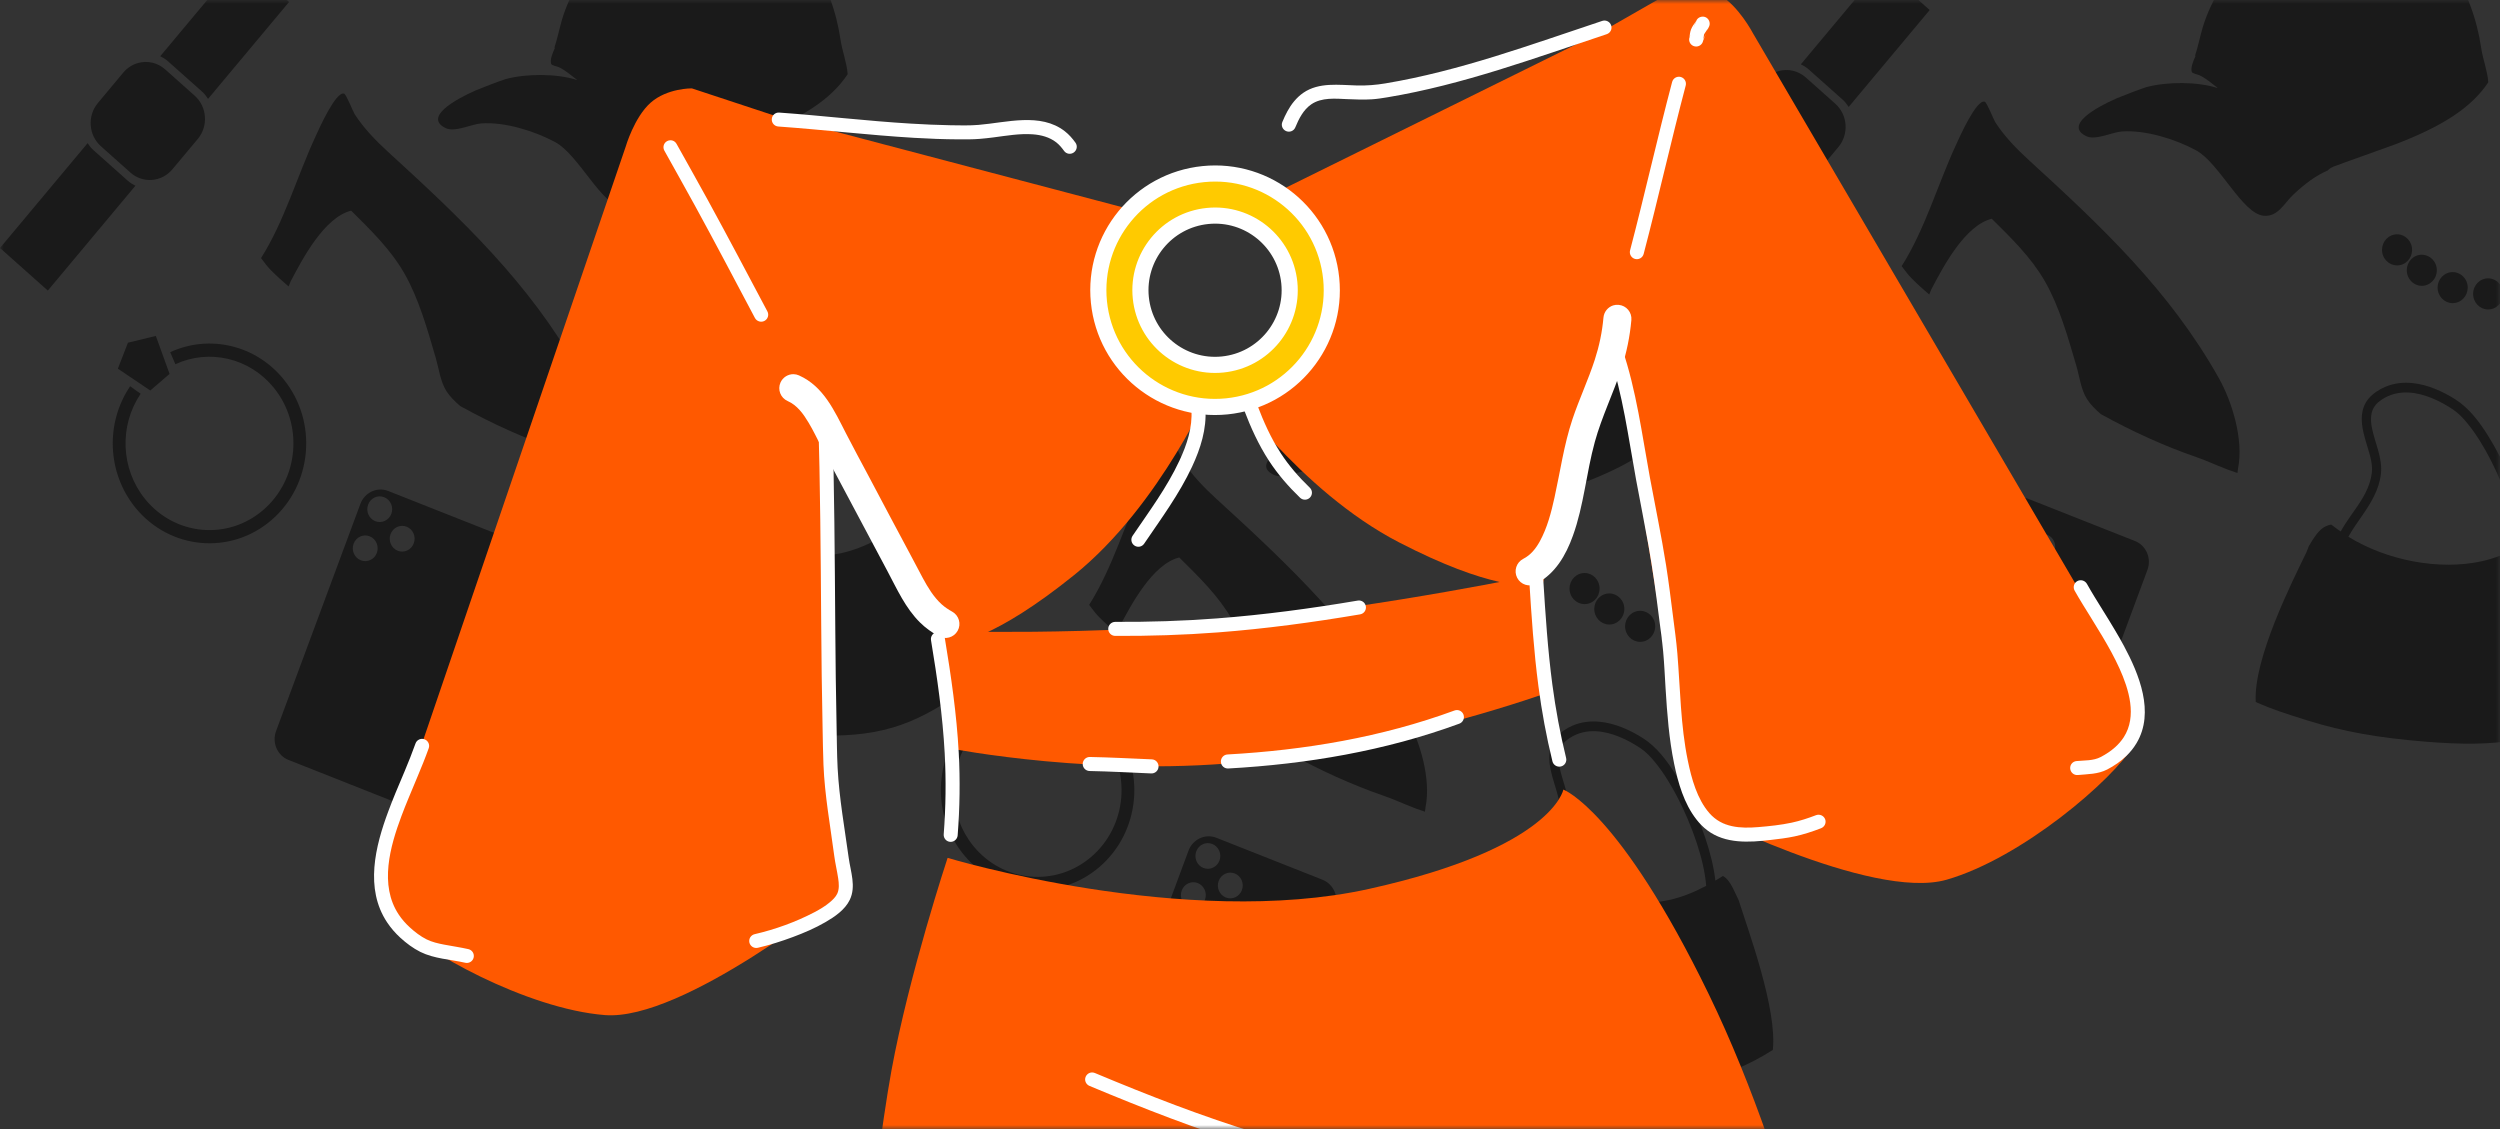<svg width="310" height="140" viewBox="0 0 310 140" fill="none" xmlns="http://www.w3.org/2000/svg">
<rect x="0" y="0" width="310" height="140" fill="#333333" stroke="none"/>
<g clip-path="url(#clip0_1280_10692)">
<mask id="mask0_1280_10692" style="mask-type:luminance" maskUnits="userSpaceOnUse" x="0" y="0" width="310" height="140">
<path d="M310 0H0V140H310V0Z" fill="white"/>
</mask>
<g mask="url(#mask0_1280_10692)">
<path d="M42.671 11.613C41.638 11.265 39.516 16.078 39.149 16.87C36.863 21.795 35.265 27.437 32.368 32.002C32.901 32.725 33.212 33.115 33.583 33.494C34.252 34.178 34.997 34.84 35.787 35.524C35.856 35.35 35.979 35.012 36.033 34.909C37.527 32.059 40.203 26.958 43.541 26.123C45.95 28.52 48.401 30.874 50.128 33.877C51.93 37.011 53.004 40.872 54.028 44.36C54.425 45.715 54.599 47.324 55.374 48.525C55.794 49.175 56.401 49.775 57.063 50.349C61.017 52.528 64.921 54.306 68.921 55.688C69.588 55.918 70.106 56.127 71.263 56.611C71.373 56.657 71.426 56.68 71.487 56.706C72.543 57.147 73.322 57.439 74.005 57.652C74.027 57.484 74.066 57.155 74.079 57.089C74.785 53.613 73.397 48.912 71.703 45.893C65.621 35.056 57.144 27.076 48.146 18.857C46.624 17.468 45.114 15.916 43.983 14.166C43.767 13.832 42.95 11.707 42.671 11.613Z" fill="#1A1A1A"/>
<path d="M86.664 -10C83.011 -9.944 79.197 -8.877 76.12 -6.898C73.09 -4.947 70.685 -0.98 69.669 2.497C69.382 3.483 69.128 4.739 68.746 5.913C68.769 5.915 68.792 5.919 68.815 5.921C68.501 6.628 68.18 7.409 68.341 7.905C68.415 8.13 69.077 8.233 69.255 8.313C70.026 8.657 70.791 9.315 71.472 9.838C71.501 9.861 71.518 9.896 71.546 9.919C69.065 9.116 65.29 9.104 62.674 9.814C61.432 10.234 60.218 10.714 59.016 11.197C56.397 12.346 52.509 14.55 55.265 15.888C56.403 16.44 58.488 15.386 59.665 15.303C62.605 15.096 66.277 16.242 68.855 17.629C71.774 19.2 74.605 25.525 77.27 25.753C79.044 25.905 79.778 24.218 80.961 23.107C82.391 21.764 83.706 20.787 85.215 20.128C85.379 19.955 85.575 19.807 85.809 19.715C85.836 19.704 85.832 19.695 85.859 19.684C87.13 19.186 92.308 17.378 93.465 16.939C99.263 14.739 102.995 12.405 105.112 9.2C105.008 7.78 104.436 6.331 104.232 4.959C103.712 1.458 102.487 -2.146 100.365 -5C99.76 -5.553 98.969 -6.343 98.398 -6.774C97.165 -7.702 95.68 -8.235 93.091 -8.804C92.828 -8.862 91.035 -9.248 90.614 -9.346C89.23 -9.668 87.943 -9.846 86.664 -10Z" fill="#1A1A1A"/>
<path d="M93.459 28.086C92.446 28.28 91.776 29.289 91.965 30.335C92.152 31.381 93.13 32.072 94.143 31.878C95.156 31.683 95.819 30.676 95.63 29.63C95.442 28.584 94.472 27.891 93.459 28.086ZM121.783 22.642C120.77 22.836 120.1 23.845 120.288 24.891C120.477 25.937 121.454 26.628 122.468 26.434C123.48 26.239 124.143 25.232 123.955 24.186C123.767 23.14 122.796 22.447 121.783 22.642ZM96.522 30.618C95.508 30.813 94.846 31.82 95.034 32.866C95.222 33.912 96.192 34.605 97.205 34.41C98.219 34.215 98.889 33.207 98.7 32.161C98.511 31.115 97.535 30.423 96.522 30.618ZM119.802 26.143C118.788 26.338 118.118 27.347 118.307 28.393C118.496 29.438 119.472 30.13 120.485 29.936C121.499 29.741 122.169 28.732 121.98 27.686C121.791 26.641 120.815 25.949 119.802 26.143ZM100.351 32.773C99.338 32.967 98.666 33.969 98.855 35.014C99.044 36.06 100.021 36.752 101.034 36.557C102.047 36.363 102.718 35.354 102.529 34.308C102.34 33.263 101.364 32.578 100.351 32.773ZM116.98 29.576C115.966 29.771 115.302 30.771 115.491 31.817C115.679 32.863 116.649 33.556 117.662 33.361C118.676 33.167 119.346 32.158 119.157 31.112C118.968 30.066 117.993 29.382 116.98 29.576ZM104.745 33.548C103.733 33.743 103.069 34.75 103.258 35.796C103.446 36.841 104.417 37.535 105.429 37.34C106.442 37.145 107.113 36.137 106.924 35.091C106.736 34.045 105.759 33.353 104.745 33.548ZM113.15 31.932C112.137 32.127 111.466 33.136 111.655 34.182C111.844 35.227 112.821 35.919 113.834 35.725C114.847 35.53 115.511 34.523 115.322 33.477C115.133 32.431 114.163 31.738 113.15 31.932ZM108.886 32.916C107.873 33.11 107.21 34.117 107.399 35.163C107.587 36.209 108.557 36.902 109.57 36.708C110.583 36.513 111.253 35.504 111.064 34.459C110.876 33.413 109.899 32.721 108.886 32.916Z" fill="#1A1A1A"/>
<path d="M95.686 46.498C94.55 46.387 93.408 46.51 92.322 46.973C91.945 47.134 91.579 47.335 91.239 47.568C90.882 47.811 90.549 48.089 90.269 48.425C89.231 49.67 89.297 51.228 89.655 52.735C89.858 53.585 90.142 54.412 90.377 55.253C90.543 55.848 90.686 56.469 90.695 57.091C90.702 57.498 90.636 57.907 90.548 58.302C90.164 60.026 89.091 61.479 88.103 62.883C87.64 63.541 87.198 64.206 86.807 64.901C86.409 64.621 85.999 64.349 85.633 64.044C84.666 64.224 84.07 64.773 83.287 66.013C83.199 66.153 83.049 66.403 82.853 66.727C82.759 66.967 82.632 67.331 82.557 67.486C80.817 71.081 75.962 80.689 76.275 86.045C76.368 86.087 76.45 86.131 76.545 86.172C78.198 86.891 79.6 87.371 82.69 88.337C87.188 89.743 91.609 90.504 97.267 90.963C106.437 91.706 111.208 90.936 117.143 87.193C117.692 82.076 114.085 72.371 112.902 68.613C112.644 68.064 112.316 67.361 112.178 67.095C111.783 66.335 111.426 65.877 110.957 65.622C110.641 65.828 110.332 66.008 110.018 66.196C109.918 65.339 109.764 64.487 109.564 63.651C109.11 61.766 108.474 59.928 107.722 58.15C106.974 56.379 106.102 54.657 105.084 53.034C103.999 51.303 102.747 49.62 101.027 48.525C99.454 47.524 97.579 46.684 95.686 46.498ZM95.244 47.674C97.19 47.779 99.173 48.735 100.746 49.786C101.418 50.234 101.99 50.853 102.506 51.476C103.085 52.177 103.603 52.924 104.086 53.697C105.066 55.266 105.899 56.937 106.621 58.646C107.377 60.437 108.022 62.288 108.458 64.191C108.657 65.062 108.806 65.949 108.88 66.842C107.35 67.657 105.835 68.26 104.278 68.6C98.993 69.753 92.523 68.495 87.76 65.556C88.258 64.667 88.855 63.827 89.438 62.988C90.531 61.414 91.57 59.739 91.796 57.771C92.024 55.788 91.056 53.957 90.683 52.061C90.489 51.075 90.472 50.006 91.145 49.203C91.357 48.952 91.608 48.751 91.877 48.568C92.924 47.858 94.076 47.612 95.244 47.674Z" fill="#1A1A1A"/>
<path d="M48.148 60.885C46.765 60.338 45.217 61.057 44.687 62.484L34.231 90.655C33.701 92.082 34.388 93.685 35.77 94.232L48.928 99.437C50.312 99.983 51.859 99.264 52.389 97.837L62.846 69.666C63.376 68.239 62.69 66.636 61.307 66.09L48.148 60.885ZM47.636 61.654C48.432 61.969 48.835 62.885 48.529 63.707C48.224 64.529 47.329 64.941 46.533 64.626C45.736 64.311 45.345 63.39 45.649 62.568C45.954 61.746 46.84 61.339 47.636 61.654ZM50.425 65.312C51.222 65.626 51.614 66.548 51.309 67.37C51.004 68.191 50.115 68.607 49.319 68.292C48.524 67.977 48.123 67.053 48.429 66.231C48.734 65.409 49.63 64.997 50.425 65.312ZM45.837 66.501C46.633 66.816 47.033 67.74 46.727 68.562C46.422 69.384 45.53 69.788 44.734 69.473C43.938 69.158 43.542 68.245 43.847 67.423C44.153 66.601 45.041 66.186 45.837 66.501Z" fill="#1A1A1A"/>
<path d="M29.911 -5.04L19.867 6.975C20.203 7.14 20.533 7.333 20.828 7.596L25.06 11.364C25.355 11.627 25.59 11.942 25.799 12.261L35.843 0.246L29.911 -5.04ZM17.111 7.814C16.426 8.006 15.786 8.404 15.287 9.001L12.135 12.776C10.806 14.367 10.976 16.768 12.517 18.14L16.176 21.401C17.718 22.773 20.041 22.59 21.371 21L24.525 17.231C25.854 15.641 25.683 13.239 24.143 11.867L20.483 8.606C19.52 7.749 18.253 7.494 17.111 7.814ZM10.863 17.753L0 30.752L5.93 36.032L16.792 23.032C16.456 22.867 16.132 22.665 15.836 22.402L11.605 18.634C11.309 18.371 11.071 18.072 10.863 17.753Z" fill="#1A1A1A"/>
<path d="M15.864 42.495L14.616 45.714L18.636 48.425L21.026 46.364L19.324 41.653L15.864 42.495ZM16.139 47.894C13.062 52.439 13.276 58.608 16.77 62.925C21.018 68.173 28.584 68.872 33.667 64.487C38.751 60.102 39.428 52.292 35.18 47.045C31.721 42.771 25.959 41.437 21.103 43.669L21.747 45.16C25.962 43.224 30.961 44.385 33.963 48.094C37.65 52.648 37.062 59.425 32.651 63.231C28.239 67.037 21.673 66.43 17.987 61.876C14.954 58.129 14.77 52.771 17.44 48.828L16.139 47.894Z" fill="#1A1A1A"/>
<path d="M246.109 12.613C245.075 12.265 242.954 17.078 242.586 17.87C240.3 22.795 238.703 28.437 235.805 33.002C236.339 33.725 236.649 34.115 237.02 34.494C237.689 35.178 238.434 35.84 239.225 36.524C239.294 36.35 239.417 36.012 239.471 35.909C240.965 33.059 243.64 27.958 246.979 27.123C249.388 29.52 251.839 31.874 253.565 34.877C255.367 38.011 256.441 41.872 257.465 45.36C257.863 46.715 258.036 48.324 258.812 49.525C259.231 50.175 259.839 50.775 260.501 51.349C264.454 53.528 268.358 55.306 272.359 56.688C273.026 56.918 273.544 57.127 274.7 57.611C274.811 57.657 274.863 57.68 274.924 57.706C275.98 58.147 276.759 58.439 277.443 58.652C277.464 58.484 277.503 58.155 277.517 58.089C278.223 54.613 276.835 49.912 275.14 46.893C269.058 36.056 260.581 28.076 251.583 19.857C250.061 18.468 248.551 16.916 247.42 15.166C247.204 14.832 246.388 12.707 246.109 12.613Z" fill="#1A1A1A"/>
<path d="M290.102 -9C286.449 -8.944 282.635 -7.877 279.558 -5.898C276.528 -3.947 274.122 0.02 273.107 3.497C272.819 4.483 272.565 5.739 272.184 6.913C272.207 6.915 272.229 6.919 272.253 6.921C271.939 7.628 271.617 8.409 271.779 8.905C271.852 9.13 272.514 9.233 272.692 9.313C273.463 9.657 274.229 10.315 274.91 10.838C274.939 10.861 274.955 10.896 274.983 10.919C272.502 10.116 268.727 10.104 266.112 10.814C264.87 11.234 263.656 11.714 262.454 12.197C259.834 13.346 255.947 15.55 258.703 16.888C259.84 17.44 261.926 16.386 263.103 16.303C266.043 16.096 269.714 17.242 272.292 18.629C275.211 20.2 278.043 26.525 280.708 26.753C282.482 26.905 283.216 25.218 284.399 24.107C285.829 22.764 287.143 21.787 288.653 21.128C288.816 20.955 289.013 20.807 289.246 20.715C289.273 20.704 289.27 20.695 289.297 20.684C290.568 20.186 295.746 18.378 296.902 17.939C302.7 15.739 306.433 13.405 308.55 10.2C308.445 8.78 307.873 7.331 307.669 5.959C307.15 2.458 305.924 -1.146 303.803 -4C303.197 -4.553 302.407 -5.343 301.835 -5.774C300.602 -6.702 299.117 -7.235 296.528 -7.804C296.265 -7.862 294.473 -8.248 294.051 -8.346C292.667 -8.668 291.381 -8.846 290.102 -9Z" fill="#1A1A1A"/>
<path d="M296.897 29.086C295.883 29.28 295.213 30.289 295.402 31.335C295.59 32.381 296.567 33.072 297.581 32.878C298.594 32.683 299.257 31.676 299.068 30.63C298.88 29.584 297.909 28.891 296.897 29.086ZM325.22 23.642C324.208 23.836 323.537 24.845 323.725 25.891C323.914 26.937 324.892 27.628 325.905 27.434C326.917 27.239 327.581 26.232 327.392 25.186C327.204 24.14 326.233 23.447 325.22 23.642ZM299.959 31.618C298.946 31.813 298.283 32.82 298.471 33.866C298.66 34.912 299.63 35.605 300.643 35.41C301.656 35.215 302.327 34.207 302.138 33.161C301.949 32.115 300.972 31.423 299.959 31.618ZM323.239 27.143C322.226 27.338 321.555 28.347 321.744 29.393C321.933 30.438 322.91 31.13 323.923 30.936C324.936 30.741 325.607 29.732 325.418 28.686C325.229 27.641 324.252 26.949 323.239 27.143ZM303.788 33.773C302.775 33.967 302.104 34.969 302.293 36.014C302.482 37.06 303.458 37.752 304.471 37.557C305.485 37.363 306.155 36.354 305.966 35.308C305.777 34.263 304.802 33.578 303.788 33.773ZM320.417 30.576C319.404 30.771 318.739 31.771 318.928 32.817C319.117 33.863 320.087 34.556 321.1 34.361C322.113 34.167 322.784 33.158 322.595 32.112C322.406 31.066 321.43 30.382 320.417 30.576ZM308.183 34.548C307.17 34.743 306.507 35.75 306.696 36.796C306.884 37.841 307.854 38.535 308.867 38.34C309.88 38.145 310.55 37.137 310.361 36.091C310.173 35.045 309.196 34.353 308.183 34.548ZM316.588 32.932C315.574 33.127 314.904 34.136 315.093 35.182C315.282 36.227 316.258 36.919 317.272 36.725C318.285 36.53 318.948 35.523 318.76 34.477C318.571 33.431 317.601 32.738 316.588 32.932ZM312.323 33.916C311.311 34.11 310.647 35.117 310.836 36.163C311.024 37.209 311.995 37.902 313.007 37.708C314.02 37.513 314.691 36.504 314.502 35.459C314.314 34.413 313.336 33.721 312.323 33.916Z" fill="#1A1A1A"/>
<path d="M299.124 47.498C297.988 47.387 296.846 47.51 295.76 47.973C295.383 48.134 295.017 48.335 294.676 48.568C294.319 48.811 293.987 49.089 293.707 49.425C292.668 50.67 292.734 52.228 293.093 53.735C293.295 54.585 293.58 55.412 293.814 56.253C293.98 56.848 294.123 57.469 294.133 58.091C294.14 58.498 294.074 58.907 293.986 59.302C293.601 61.026 292.529 62.479 291.541 63.883C291.078 64.541 290.636 65.206 290.244 65.901C289.846 65.621 289.437 65.349 289.07 65.044C288.104 65.224 287.508 65.773 286.725 67.013C286.637 67.153 286.487 67.403 286.291 67.727C286.196 67.967 286.069 68.331 285.995 68.486C284.255 72.081 279.399 81.689 279.712 87.045C279.805 87.087 279.888 87.131 279.982 87.172C281.635 87.891 283.037 88.371 286.127 89.337C290.625 90.743 295.047 91.504 300.704 91.963C309.874 92.706 314.645 91.936 320.581 88.193C321.129 83.076 317.523 73.371 316.34 69.613C316.081 69.064 315.754 68.361 315.615 68.095C315.221 67.335 314.863 66.877 314.394 66.622C314.079 66.828 313.77 67.008 313.456 67.196C313.356 66.339 313.202 65.487 313.001 64.651C312.548 62.766 311.912 60.928 311.16 59.15C310.412 57.379 309.539 55.657 308.522 54.034C307.437 52.303 306.184 50.62 304.465 49.525C302.891 48.524 301.016 47.684 299.124 47.498ZM298.681 48.674C300.628 48.779 302.611 49.735 304.184 50.786C304.855 51.234 305.428 51.853 305.943 52.476C306.522 53.177 307.041 53.924 307.523 54.697C308.503 56.266 309.337 57.937 310.058 59.646C310.815 61.437 311.459 63.288 311.895 65.191C312.095 66.062 312.244 66.949 312.317 67.842C310.788 68.657 309.273 69.26 307.716 69.6C302.43 70.753 295.96 69.495 291.198 66.556C291.696 65.667 292.292 64.827 292.876 63.988C293.968 62.414 295.008 60.739 295.234 58.771C295.461 56.788 294.493 54.957 294.12 53.061C293.927 52.075 293.909 51.006 294.583 50.203C294.795 49.952 295.046 49.751 295.315 49.568C296.361 48.858 297.514 48.612 298.681 48.674Z" fill="#1A1A1A"/>
<path d="M251.585 61.885C250.203 61.338 248.655 62.057 248.125 63.484L237.668 91.655C237.138 93.082 237.825 94.685 239.207 95.232L252.366 100.437C253.749 100.983 255.296 100.264 255.826 98.837L266.283 70.666C266.813 69.239 266.127 67.636 264.745 67.09L251.585 61.885ZM251.074 62.654C251.869 62.969 252.272 63.885 251.967 64.707C251.662 65.529 250.767 65.941 249.97 65.626C249.174 65.311 248.783 64.39 249.087 63.568C249.392 62.746 250.277 62.339 251.074 62.654ZM253.863 66.312C254.659 66.626 255.051 67.548 254.746 68.37C254.441 69.191 253.553 69.607 252.756 69.292C251.961 68.977 251.561 68.053 251.866 67.231C252.171 66.409 253.067 65.997 253.863 66.312ZM249.275 67.501C250.07 67.816 250.47 68.74 250.165 69.562C249.86 70.384 248.968 70.788 248.171 70.473C247.375 70.158 246.98 69.245 247.285 68.423C247.59 67.601 248.478 67.186 249.275 67.501Z" fill="#1A1A1A"/>
<path d="M233.349 -4.04L223.305 7.975C223.641 8.14 223.97 8.333 224.266 8.596L228.497 12.364C228.793 12.627 229.028 12.942 229.236 13.261L239.28 1.246L233.349 -4.04ZM220.549 8.814C219.864 9.006 219.223 9.404 218.724 10.001L215.572 13.776C214.243 15.367 214.413 17.768 215.955 19.14L219.614 22.401C221.155 23.773 223.479 23.59 224.808 22L227.962 18.231C229.291 16.641 229.121 14.239 227.581 12.867L223.921 9.606C222.958 8.749 221.691 8.494 220.549 8.814ZM214.3 18.753L203.438 31.752L209.367 37.032L220.23 24.032C219.894 23.867 219.569 23.665 219.274 23.402L215.042 19.634C214.747 19.371 214.508 19.072 214.3 18.753Z" fill="#1A1A1A"/>
<path d="M219.302 43.495L218.053 46.714L222.073 49.425L224.463 47.364L222.761 42.653L219.302 43.495ZM219.577 48.894C216.499 53.439 216.713 59.608 220.207 63.925C224.455 69.173 232.021 69.872 237.104 65.487C242.188 61.102 242.866 53.292 238.618 48.045C235.158 43.771 229.397 42.437 224.541 44.669L225.185 46.16C229.399 44.224 234.399 45.385 237.401 49.094C241.088 53.648 240.5 60.425 236.088 64.231C231.676 68.037 225.11 67.43 221.424 62.876C218.391 59.129 218.207 53.771 220.878 49.828L219.577 48.894Z" fill="#1A1A1A"/>
<path d="M145.359 54.613C144.325 54.265 142.204 59.078 141.836 59.87C139.55 64.795 137.953 70.437 135.055 75.002C135.589 75.725 135.899 76.115 136.27 76.494C136.939 77.178 137.684 77.84 138.475 78.524C138.544 78.35 138.667 78.012 138.721 77.909C140.215 75.059 142.89 69.958 146.229 69.123C148.638 71.52 151.089 73.874 152.815 76.877C154.617 80.011 155.691 83.872 156.715 87.36C157.113 88.715 157.286 90.324 158.062 91.525C158.481 92.175 159.089 92.775 159.751 93.349C163.704 95.528 167.608 97.306 171.609 98.688C172.276 98.918 172.794 99.127 173.95 99.611C174.061 99.657 174.113 99.68 174.174 99.706C175.23 100.147 176.009 100.439 176.693 100.652C176.714 100.484 176.753 100.155 176.767 100.089C177.473 96.613 176.085 91.912 174.39 88.893C168.308 78.056 159.831 70.076 150.833 61.857C149.311 60.468 147.801 58.916 146.67 57.166C146.454 56.832 145.638 54.707 145.359 54.613Z" fill="#1A1A1A"/>
<path d="M189.352 33C185.699 33.056 181.885 34.123 178.808 36.102C175.778 38.053 173.372 42.02 172.357 45.497C172.069 46.483 171.815 47.739 171.434 48.913C171.457 48.915 171.479 48.919 171.503 48.921C171.189 49.628 170.867 50.409 171.029 50.905C171.102 51.13 171.764 51.233 171.942 51.313C172.713 51.657 173.479 52.315 174.16 52.838C174.189 52.861 174.205 52.896 174.233 52.919C171.752 52.116 167.977 52.104 165.362 52.814C164.12 53.234 162.906 53.714 161.704 54.197C159.084 55.346 155.197 57.55 157.953 58.888C159.09 59.44 161.176 58.386 162.353 58.303C165.293 58.096 168.964 59.242 171.542 60.629C174.461 62.2 177.293 68.525 179.958 68.753C181.732 68.905 182.466 67.218 183.649 66.107C185.079 64.764 186.393 63.787 187.903 63.128C188.066 62.955 188.263 62.807 188.496 62.715C188.523 62.704 188.52 62.695 188.547 62.684C189.818 62.186 194.996 60.378 196.152 59.939C201.95 57.739 205.683 55.405 207.8 52.2C207.695 50.78 207.123 49.331 206.919 47.959C206.4 44.458 205.174 40.854 203.053 38C202.447 37.447 201.657 36.657 201.085 36.226C199.852 35.298 198.367 34.765 195.778 34.196C195.515 34.138 193.723 33.752 193.301 33.654C191.917 33.332 190.631 33.154 189.352 33Z" fill="#1A1A1A"/>
<path d="M196.147 71.086C195.133 71.28 194.463 72.289 194.652 73.335C194.84 74.381 195.817 75.072 196.831 74.878C197.844 74.683 198.507 73.676 198.318 72.63C198.13 71.584 197.159 70.891 196.147 71.086ZM224.47 65.642C223.458 65.836 222.787 66.845 222.975 67.891C223.164 68.937 224.142 69.628 225.155 69.434C226.167 69.239 226.831 68.232 226.642 67.186C226.454 66.14 225.483 65.447 224.47 65.642ZM199.209 73.618C198.196 73.813 197.533 74.82 197.721 75.866C197.91 76.912 198.88 77.605 199.893 77.41C200.906 77.215 201.577 76.207 201.388 75.161C201.199 74.115 200.222 73.423 199.209 73.618ZM222.489 69.143C221.476 69.338 220.805 70.347 220.994 71.393C221.183 72.438 222.16 73.13 223.173 72.936C224.186 72.741 224.857 71.732 224.668 70.686C224.479 69.641 223.502 68.949 222.489 69.143ZM203.038 75.773C202.025 75.967 201.354 76.969 201.543 78.014C201.732 79.06 202.708 79.752 203.721 79.557C204.735 79.363 205.405 78.354 205.216 77.308C205.027 76.263 204.052 75.578 203.038 75.773ZM219.667 72.576C218.654 72.771 217.989 73.771 218.178 74.817C218.367 75.863 219.337 76.556 220.35 76.361C221.363 76.167 222.034 75.158 221.845 74.112C221.656 73.066 220.68 72.382 219.667 72.576ZM207.433 76.548C206.42 76.743 205.757 77.75 205.946 78.796C206.134 79.841 207.104 80.535 208.117 80.34C209.13 80.145 209.8 79.137 209.611 78.091C209.423 77.045 208.446 76.353 207.433 76.548ZM215.838 74.932C214.824 75.127 214.154 76.136 214.343 77.182C214.532 78.227 215.508 78.919 216.522 78.725C217.535 78.53 218.198 77.523 218.01 76.477C217.821 75.431 216.851 74.738 215.838 74.932ZM211.573 75.916C210.561 76.11 209.897 77.117 210.086 78.163C210.274 79.209 211.245 79.902 212.257 79.708C213.27 79.513 213.941 78.504 213.752 77.459C213.564 76.413 212.586 75.721 211.573 75.916Z" fill="#1A1A1A"/>
<path d="M198.374 89.498C197.238 89.387 196.096 89.51 195.01 89.973C194.633 90.134 194.267 90.335 193.926 90.568C193.569 90.811 193.237 91.089 192.957 91.425C191.918 92.67 191.984 94.228 192.343 95.735C192.545 96.585 192.83 97.412 193.064 98.253C193.23 98.848 193.373 99.469 193.383 100.091C193.39 100.498 193.324 100.907 193.236 101.302C192.851 103.026 191.779 104.479 190.791 105.883C190.328 106.541 189.886 107.206 189.494 107.901C189.096 107.621 188.687 107.349 188.32 107.044C187.354 107.224 186.758 107.773 185.975 109.013C185.887 109.153 185.737 109.403 185.541 109.727C185.446 109.967 185.319 110.331 185.245 110.486C183.505 114.081 178.649 123.689 178.962 129.045C179.055 129.087 179.138 129.131 179.232 129.172C180.885 129.891 182.287 130.371 185.377 131.337C189.875 132.743 194.297 133.504 199.954 133.963C209.124 134.706 213.895 133.936 219.831 130.193C220.379 125.076 216.773 115.371 215.59 111.613C215.331 111.064 215.004 110.361 214.865 110.095C214.471 109.335 214.113 108.877 213.644 108.622C213.329 108.828 213.02 109.008 212.706 109.196C212.606 108.339 212.452 107.487 212.251 106.651C211.798 104.766 211.162 102.928 210.41 101.15C209.662 99.379 208.789 97.657 207.772 96.034C206.687 94.303 205.434 92.62 203.715 91.525C202.141 90.524 200.266 89.684 198.374 89.498ZM197.931 90.674C199.878 90.779 201.861 91.735 203.434 92.786C204.105 93.234 204.678 93.853 205.193 94.476C205.772 95.177 206.291 95.924 206.773 96.697C207.753 98.266 208.587 99.937 209.308 101.646C210.065 103.437 210.709 105.288 211.145 107.191C211.345 108.062 211.494 108.949 211.567 109.842C210.038 110.657 208.523 111.26 206.966 111.6C201.68 112.753 195.21 111.495 190.448 108.556C190.946 107.667 191.542 106.827 192.126 105.988C193.218 104.414 194.258 102.739 194.484 100.771C194.711 98.788 193.743 96.957 193.37 95.061C193.177 94.075 193.159 93.006 193.833 92.203C194.045 91.952 194.296 91.751 194.565 91.568C195.611 90.858 196.764 90.612 197.931 90.674Z" fill="#1A1A1A"/>
<path d="M150.835 103.885C149.453 103.338 147.905 104.057 147.375 105.484L136.918 133.655C136.388 135.082 137.075 136.685 138.457 137.232L151.616 142.437C152.999 142.983 154.546 142.264 155.076 140.837L165.533 112.666C166.063 111.239 165.377 109.636 163.995 109.09L150.835 103.885ZM150.324 104.654C151.119 104.969 151.522 105.885 151.217 106.707C150.912 107.529 150.017 107.941 149.22 107.626C148.424 107.311 148.033 106.39 148.337 105.568C148.642 104.746 149.527 104.339 150.324 104.654ZM153.113 108.312C153.909 108.626 154.301 109.548 153.996 110.37C153.691 111.191 152.803 111.607 152.006 111.292C151.211 110.977 150.811 110.053 151.116 109.231C151.421 108.409 152.317 107.997 153.113 108.312ZM148.525 109.501C149.32 109.816 149.72 110.74 149.415 111.562C149.11 112.384 148.218 112.788 147.421 112.473C146.625 112.158 146.23 111.245 146.535 110.423C146.84 109.601 147.728 109.186 148.525 109.501Z" fill="#1A1A1A"/>
<path d="M132.599 37.96L122.555 49.975C122.891 50.14 123.22 50.333 123.516 50.596L127.747 54.364C128.043 54.627 128.278 54.942 128.486 55.261L138.53 43.246L132.599 37.96ZM119.799 50.814C119.114 51.006 118.473 51.404 117.974 52.001L114.822 55.776C113.493 57.367 113.663 59.768 115.205 61.14L118.864 64.401C120.405 65.773 122.729 65.59 124.058 64L127.212 60.231C128.541 58.641 128.371 56.239 126.831 54.867L123.171 51.606C122.208 50.749 120.941 50.494 119.799 50.814ZM113.55 60.753L102.688 73.752L108.617 79.032L119.48 66.032C119.144 65.867 118.819 65.665 118.524 65.402L114.292 61.634C113.997 61.371 113.758 61.072 113.55 60.753Z" fill="#1A1A1A"/>
<path d="M118.552 85.495L117.303 88.714L121.323 91.425L123.713 89.364L122.011 84.653L118.552 85.495ZM118.827 90.894C115.749 95.439 115.963 101.608 119.457 105.925C123.705 111.173 131.271 111.872 136.354 107.487C141.438 103.102 142.116 95.292 137.868 90.045C134.408 85.771 128.647 84.437 123.791 86.669L124.435 88.16C128.649 86.224 133.649 87.385 136.651 91.094C140.338 95.648 139.75 102.425 135.338 106.231C130.926 110.037 124.36 109.43 120.674 104.876C117.641 101.129 117.457 95.771 120.128 91.828L118.827 90.894Z" fill="#1A1A1A"/>
<path d="M197.427 4.517C201.37 12.817 204.831 18.557 204.706 29.347C204.598 38.776 197.252 46.686 194.302 61.848C194.22 62.281 191.599 70.791 191.237 72.677C189.313 72.672 184.734 73.068 173.467 67.246C161.108 60.859 151.861 47.464 151.82 47.403C158.072 46.741 162.624 41.125 161.988 34.816C161.553 30.504 158.782 27.03 155.092 25.426L197.427 4.517Z" fill="#FF5900"/>
<path d="M194.438 6.324L207.86 -1.358C207.86 -1.358 210.84 -2.01 213.212 -0.644C215.588 0.722 217.356 4.107 217.356 4.107L263.896 83.548C263.896 83.548 267.117 88.158 264.581 92.413C262.045 96.668 250.725 106.401 241.376 109.085C232.024 111.77 209.711 100.232 209.711 100.232L194.438 6.324Z" fill="#FF5900"/>
<path d="M116.347 78.246C116.347 78.246 135.378 78.91 153.938 76.996C172.498 75.082 190.729 71.218 190.729 71.218L191.875 85.897C191.875 85.897 174.674 92.139 155.687 94.333C136.7 96.526 117.876 92.811 117.876 92.811L116.347 78.246Z" fill="#FF5900"/>
<path d="M97.183 14.631C94.978 23.552 92.737 29.867 95.011 40.415C97.001 49.633 105.782 55.915 111.698 70.183C111.868 70.59 116.133 78.406 116.868 80.18C118.748 79.792 123.315 79.265 133.191 71.309C144.028 62.582 150.41 47.61 150.438 47.542C144.18 48.142 138.597 43.549 137.961 37.24C137.526 32.928 139.549 28.97 142.841 26.662L97.183 14.631Z" fill="#FF5900"/>
<path d="M149.215 21.589C141.26 22.392 135.465 29.488 136.267 37.442C137.07 45.396 144.166 51.192 152.121 50.389C160.075 49.586 165.871 42.49 165.068 34.536C164.265 26.582 157.169 20.786 149.215 21.589ZM149.739 26.78C154.824 26.267 159.362 29.975 159.876 35.06C160.389 40.145 156.682 44.685 151.597 45.198C146.512 45.711 141.973 42.004 141.46 36.918C140.947 31.833 144.653 27.293 149.739 26.78Z" fill="#FFCA00" stroke="white" stroke-width="2" stroke-miterlimit="10" stroke-linejoin="round"/>
<path d="M100.476 15.805L85.79 10.958C85.79 10.958 82.74 10.915 80.685 12.728C78.633 14.541 77.577 18.21 77.577 18.21L47.844 105.347C47.844 105.347 45.61 110.508 48.944 114.17C52.279 117.833 65.312 125.109 75.012 125.871C84.712 126.634 104.271 110.87 104.271 110.87L100.476 15.805Z" fill="#FF5900"/>
<path d="M98.402 46.398C97.726 46.387 97.073 46.778 96.779 47.436C96.392 48.315 96.789 49.34 97.668 49.729C98.85 50.246 99.62 51.329 100.263 52.407C100.839 53.361 101.311 54.364 101.82 55.353C102.194 56.083 102.582 56.808 102.97 57.532C105.326 61.965 107.683 66.397 110.046 70.827C111.228 73.045 112.274 75.403 114.087 77.194C114.771 77.869 115.543 78.416 116.377 78.887C117.215 79.357 118.276 79.059 118.747 78.222C119.219 77.384 118.919 76.322 118.082 75.852C117.611 75.587 117.169 75.3 116.765 74.936C115.761 74.023 115.053 72.838 114.413 71.654C113.918 70.733 113.439 69.796 112.94 68.874C111.175 65.586 109.429 62.289 107.684 58.99C106.759 57.248 105.815 55.516 104.915 53.762C103.474 50.96 102.129 47.914 99.074 46.55C98.855 46.452 98.629 46.402 98.402 46.398Z" fill="white"/>
<path d="M148.538 49.852C148.059 49.885 147.703 50.306 147.734 50.786C147.888 53.009 147.173 55.141 146.244 57.132C144.695 60.456 142.493 63.416 140.441 66.438C140.17 66.835 140.274 67.38 140.672 67.649C141.07 67.919 141.605 67.816 141.873 67.419C143.976 64.319 146.226 61.279 147.816 57.87C148.871 55.607 149.641 53.187 149.47 50.665C149.439 50.186 149.017 49.82 148.538 49.852Z" fill="white"/>
<path d="M154.772 49.704C154.324 49.875 154.092 50.377 154.263 50.827C155.097 53.022 156.064 55.154 157.347 57.127C158.447 58.813 159.76 60.325 161.209 61.72C161.554 62.053 162.109 62.04 162.441 61.694C162.773 61.348 162.76 60.806 162.415 60.473C161.064 59.169 159.83 57.759 158.804 56.182C157.587 54.315 156.683 52.281 155.893 50.203C155.725 49.754 155.22 49.534 154.772 49.704Z" fill="white"/>
<path d="M116.162 78.384C115.691 78.462 115.366 78.912 115.445 79.385C116.215 84.033 116.888 88.7 117.143 93.409C117.324 96.759 117.277 100.108 117.02 103.453C116.985 103.932 117.335 104.352 117.814 104.389C118.293 104.426 118.715 104.063 118.75 103.584C119.014 100.164 119.067 96.746 118.883 93.321C118.625 88.548 117.934 83.815 117.154 79.103C117.075 78.629 116.637 78.305 116.162 78.384Z" fill="white"/>
<path d="M190.442 71.075C189.966 71.104 189.599 71.519 189.63 71.998C189.9 76.38 190.192 80.762 190.768 85.117C191.181 88.244 191.749 91.342 192.502 94.405C192.616 94.872 193.096 95.156 193.56 95.041C194.027 94.927 194.312 94.46 194.199 93.993C193.462 90.991 192.9 87.953 192.493 84.888C191.922 80.573 191.637 76.23 191.367 71.888C191.336 71.409 190.922 71.045 190.442 71.075Z" fill="white"/>
<path d="M138.295 77.112C137.815 77.11 137.424 77.496 137.42 77.977C137.416 78.457 137.805 78.848 138.285 78.851C142.529 78.874 146.771 78.742 151.005 78.42C156.921 77.97 162.806 77.17 168.654 76.18C169.129 76.1 169.444 75.653 169.365 75.18C169.282 74.706 168.838 74.392 168.363 74.472C162.567 75.453 156.736 76.239 150.871 76.685C146.686 77.004 142.49 77.135 138.295 77.112Z" fill="white"/>
<path d="M96.625 13.959C96.146 13.925 95.735 14.283 95.703 14.762C95.667 15.242 96.027 15.652 96.506 15.687C102.124 16.088 107.723 16.757 113.345 17.091C115.178 17.2 117.003 17.27 118.84 17.28C119.715 17.285 120.6 17.292 121.478 17.221C122.05 17.175 122.617 17.11 123.187 17.038C124.792 16.832 126.437 16.536 128.065 16.655C129.1 16.73 130.138 17.001 130.973 17.651C131.357 17.951 131.659 18.316 131.944 18.711C132.221 19.102 132.764 19.185 133.152 18.906C133.544 18.626 133.64 18.085 133.359 17.694C132.98 17.163 132.554 16.679 132.037 16.276C129.02 13.922 124.778 15.207 121.334 15.487C120.186 15.581 119.015 15.551 117.863 15.531C116.22 15.503 114.586 15.425 112.947 15.328C107.498 15.004 102.071 14.348 96.625 13.959Z" fill="white"/>
<path d="M198.68 2.591C189.829 5.53 181.002 8.805 171.771 10.344C170.602 10.539 169.457 10.628 168.269 10.599C166.036 10.544 163.56 10.165 161.605 11.511C161.183 11.803 160.807 12.161 160.476 12.554C159.836 13.321 159.391 14.21 159.011 15.128C158.825 15.572 159.041 16.076 159.486 16.26C159.928 16.444 160.435 16.24 160.618 15.796C161.059 14.728 161.614 13.617 162.592 12.942C163.88 12.053 165.594 12.23 167.072 12.293C168.084 12.336 169.102 12.379 170.113 12.314C170.77 12.271 171.407 12.171 172.053 12.063C181.376 10.51 190.292 7.208 199.228 4.24C199.685 4.089 199.936 3.602 199.785 3.146C199.635 2.69 199.134 2.439 198.68 2.591Z" fill="white"/>
<path d="M200.03 37.871C199.386 38.078 198.893 38.662 198.829 39.38C198.671 41.172 198.307 42.902 197.752 44.613C196.938 47.116 195.809 49.511 194.977 52.007C193.927 55.159 193.475 58.437 192.763 61.672C192.353 63.534 191.857 65.454 190.933 67.135C190.433 68.037 189.806 68.826 188.878 69.298C188.024 69.738 187.689 70.792 188.129 71.647C188.568 72.501 189.612 72.834 190.467 72.394C192.849 71.158 194.164 68.872 195.043 66.425C196.404 62.656 196.701 58.632 197.761 54.786C198.618 51.673 200.065 48.754 201.06 45.689C201.698 43.729 202.106 41.739 202.29 39.686C202.376 38.729 201.672 37.887 200.712 37.802C200.475 37.78 200.247 37.801 200.03 37.871Z" fill="white"/>
<path d="M102.306 50.539C101.825 50.554 101.442 50.954 101.456 51.434C101.707 60.059 101.767 68.688 101.829 77.317C101.86 81.641 101.907 85.958 102.001 90.281C102.032 91.797 102.048 93.312 102.11 94.827C102.262 98.617 102.95 102.358 103.445 106.112C103.567 107.053 103.793 107.966 103.933 108.904C104.027 109.523 104.092 110.243 103.812 110.828C103.612 111.242 103.258 111.579 102.91 111.87C102.327 112.362 101.667 112.759 100.993 113.113C98.672 114.329 96.128 115.246 93.575 115.839C93.107 115.948 92.818 116.409 92.925 116.877C93.035 117.345 93.505 117.634 93.973 117.525C95.449 117.182 96.902 116.719 98.321 116.191C99.703 115.676 101.064 115.093 102.342 114.353C103.502 113.682 104.772 112.824 105.374 111.578C106.172 109.921 105.477 108.091 105.242 106.39C104.733 102.695 104.065 98.99 103.867 95.262C103.771 93.443 103.773 91.621 103.732 89.801C103.65 85.932 103.605 82.058 103.578 78.189C103.512 69.25 103.46 60.314 103.199 51.378C103.185 50.898 102.787 50.525 102.306 50.539Z" fill="white"/>
<path d="M51.965 91.702C51.761 91.798 51.6 91.969 51.521 92.195C51.108 93.362 50.643 94.512 50.167 95.653C49.792 96.548 49.407 97.439 49.039 98.335C48.733 99.077 48.441 99.825 48.16 100.577C46.531 104.941 45.217 110.184 48 114.372C48.469 115.076 49.023 115.713 49.647 116.283C50.383 116.956 51.223 117.587 52.118 118.033C53.848 118.893 55.841 118.959 57.695 119.383C58.164 119.489 58.628 119.2 58.734 118.731C58.841 118.263 58.549 117.8 58.084 117.693C57.089 117.467 56.075 117.327 55.076 117.134C54.334 116.99 53.572 116.82 52.891 116.48C52.14 116.104 51.435 115.56 50.818 114.995C50.298 114.521 49.832 113.993 49.444 113.407C47.008 109.746 48.372 104.958 49.784 101.178C50.056 100.445 50.348 99.727 50.645 99.004C51.013 98.11 51.388 97.215 51.763 96.323C52.253 95.151 52.739 93.97 53.164 92.772C53.324 92.319 53.079 91.829 52.626 91.668C52.401 91.588 52.165 91.606 51.965 91.702Z" fill="white"/>
<path d="M200.05 42.71C199.597 42.865 199.35 43.359 199.507 43.814C201.242 48.911 201.912 54.263 202.884 59.536C203.385 62.247 203.931 64.951 204.414 67.665C204.943 70.62 205.343 73.582 205.717 76.56C205.894 77.959 206.098 79.366 206.23 80.77C206.372 82.323 206.439 83.882 206.536 85.438C206.726 88.528 206.963 91.638 207.587 94.675C208.086 97.091 208.815 99.632 210.353 101.608C210.747 102.114 211.188 102.571 211.703 102.958C213.948 104.652 216.891 104.468 219.528 104.157C220.533 104.039 221.543 103.925 222.532 103.712C223.655 103.471 224.734 103.115 225.805 102.704C226.256 102.532 226.488 102.031 226.317 101.582C226.143 101.134 225.631 100.912 225.183 101.084C224.197 101.463 223.198 101.789 222.164 102.012C220.809 102.303 219.4 102.446 218.024 102.561C215.801 102.746 213.541 102.63 211.968 100.833C210.438 99.085 209.748 96.543 209.289 94.317C208.385 89.933 208.359 85.451 207.991 81.007C207.862 79.449 207.64 77.904 207.445 76.353C207.182 74.264 206.921 72.169 206.593 70.09C206.019 66.45 205.257 62.845 204.59 59.222C203.602 53.863 202.918 48.434 201.154 43.254C201 42.799 200.506 42.555 200.05 42.71Z" fill="white"/>
<path d="M258.243 71.981C258.027 71.921 257.794 71.941 257.583 72.059C257.166 72.293 257.019 72.82 257.254 73.239C257.893 74.374 258.589 75.482 259.277 76.587C259.758 77.365 260.234 78.135 260.702 78.923C261.085 79.568 261.463 80.227 261.82 80.887C262.169 81.537 262.5 82.191 262.806 82.864C263.973 85.452 265.026 88.815 263.341 91.421C263.054 91.866 262.696 92.273 262.305 92.629C261.76 93.122 261.134 93.534 260.483 93.873C259.566 94.35 258.489 94.276 257.484 94.372C257.006 94.418 256.66 94.835 256.705 95.314C256.753 95.792 257.17 96.149 257.648 96.104C258.899 95.984 260.139 96.01 261.286 95.42C262.16 94.97 262.987 94.398 263.691 93.713C264.175 93.244 264.597 92.713 264.941 92.133C267.203 88.323 265.247 83.593 263.353 80.066C262.986 79.383 262.593 78.706 262.197 78.04C261.725 77.242 261.236 76.451 260.744 75.663C260.072 74.58 259.4 73.509 258.778 72.397C258.659 72.188 258.459 72.041 258.243 71.981Z" fill="white"/>
<path d="M83.383 17.426C83.167 17.365 82.921 17.388 82.712 17.504C82.292 17.738 82.149 18.265 82.384 18.685C83.657 20.976 84.943 23.256 86.203 25.556C88.72 30.155 91.154 34.799 93.611 39.429C93.839 39.853 94.373 40.016 94.794 39.791C95.219 39.565 95.383 39.042 95.158 38.617C92.697 33.981 90.245 29.33 87.724 24.724C86.464 22.422 85.171 20.138 83.894 17.844C83.778 17.634 83.595 17.487 83.383 17.426Z" fill="white"/>
<path d="M208.407 9.543C207.943 9.42 207.468 9.699 207.344 10.164C205.512 17.104 203.949 24.105 202.128 31.048C202.007 31.512 202.286 31.989 202.75 32.111C203.217 32.232 203.692 31.954 203.813 31.49C205.634 24.548 207.197 17.544 209.028 10.605C209.149 10.141 208.87 9.665 208.407 9.543Z" fill="white"/>
<path d="M210.931 2.086C210.716 2.137 210.519 2.265 210.393 2.469C209.931 3.612 210.097 3.179 209.927 3.608C209.8 3.936 210.187 2.955 210.3 2.62C210.316 2.572 210.242 2.706 210.215 2.749C210.191 2.786 210.174 2.828 210.15 2.865C210.092 2.952 210.024 3.037 209.966 3.124C209.745 3.46 209.618 3.764 209.556 4.16C209.542 4.262 209.528 4.367 209.514 4.47C209.505 4.514 209.476 4.644 209.493 4.603C209.803 3.897 209.489 4.605 209.466 4.759C209.385 5.233 209.703 5.679 210.179 5.758C210.652 5.837 211.11 5.518 211.188 5.044C211.531 4.216 211.4 4.546 211.53 4.211C211.619 3.983 211.335 4.662 211.213 4.877C211.193 4.919 211.225 4.792 211.234 4.744C211.252 4.638 211.262 4.529 211.279 4.423C211.281 4.409 211.332 4.156 211.296 4.279C211.293 4.288 211.301 4.264 211.304 4.256C211.316 4.238 211.331 4.215 211.344 4.198C211.368 4.16 211.392 4.119 211.419 4.081C211.48 3.989 211.538 3.904 211.598 3.812C211.626 3.77 211.659 3.724 211.683 3.683C211.714 3.636 211.786 3.491 211.767 3.543C211.584 4.046 211.775 3.548 211.874 3.39C212.127 2.982 211.995 2.438 211.588 2.184C211.383 2.058 211.15 2.036 210.931 2.086Z" fill="white"/>
<path d="M180.362 88.101C171.332 91.419 161.783 93.021 152.203 93.554C151.723 93.581 151.363 93.998 151.391 94.478C151.418 94.957 151.822 95.319 152.302 95.293C162.055 94.749 171.772 93.112 180.96 89.734C181.412 89.569 181.637 89.063 181.473 88.612C181.305 88.161 180.81 87.936 180.362 88.101Z" fill="white"/>
<path d="M135.145 93.865C134.665 93.856 134.267 94.239 134.256 94.72C134.248 95.2 134.631 95.597 135.111 95.606C137.662 95.655 140.208 95.801 142.757 95.906C143.238 95.925 143.638 95.551 143.659 95.071C143.677 94.592 143.314 94.18 142.833 94.16C140.273 94.055 137.706 93.914 135.145 93.865Z" fill="white"/>
<path d="M117.503 106.375C117.503 106.375 146.978 115.278 169.771 110.221C192.567 105.164 193.856 97.907 193.856 97.907C193.856 97.907 200.789 100.424 211.908 123.325C223.027 146.226 228.481 174.904 228.481 174.904C228.481 174.904 177.928 182.297 152.916 183.482C127.907 184.667 104.302 182.639 104.302 182.639C104.302 182.639 108.198 145.535 110.536 132.769C112.723 120.824 117.503 106.375 117.503 106.375Z" fill="#FF5900"/>
<path d="M135.098 133.046C134.893 133.13 134.715 133.298 134.622 133.52C134.436 133.963 134.654 134.466 135.096 134.652C141.781 137.449 148.53 140.084 155.461 142.202C161.36 144.005 167.354 145.389 173.429 146.443C173.903 146.525 174.357 146.214 174.439 145.741C174.52 145.267 174.198 144.813 173.725 144.731C167.721 143.688 161.803 142.326 155.972 140.544C149.095 138.443 142.394 135.829 135.767 133.054C135.544 132.962 135.303 132.961 135.098 133.046Z" fill="white"/>
</g>
</g>
<defs>
<clipPath id="clip0_1280_10692">
<rect width="310" height="140" fill="white"/>
</clipPath>
</defs>
</svg>
